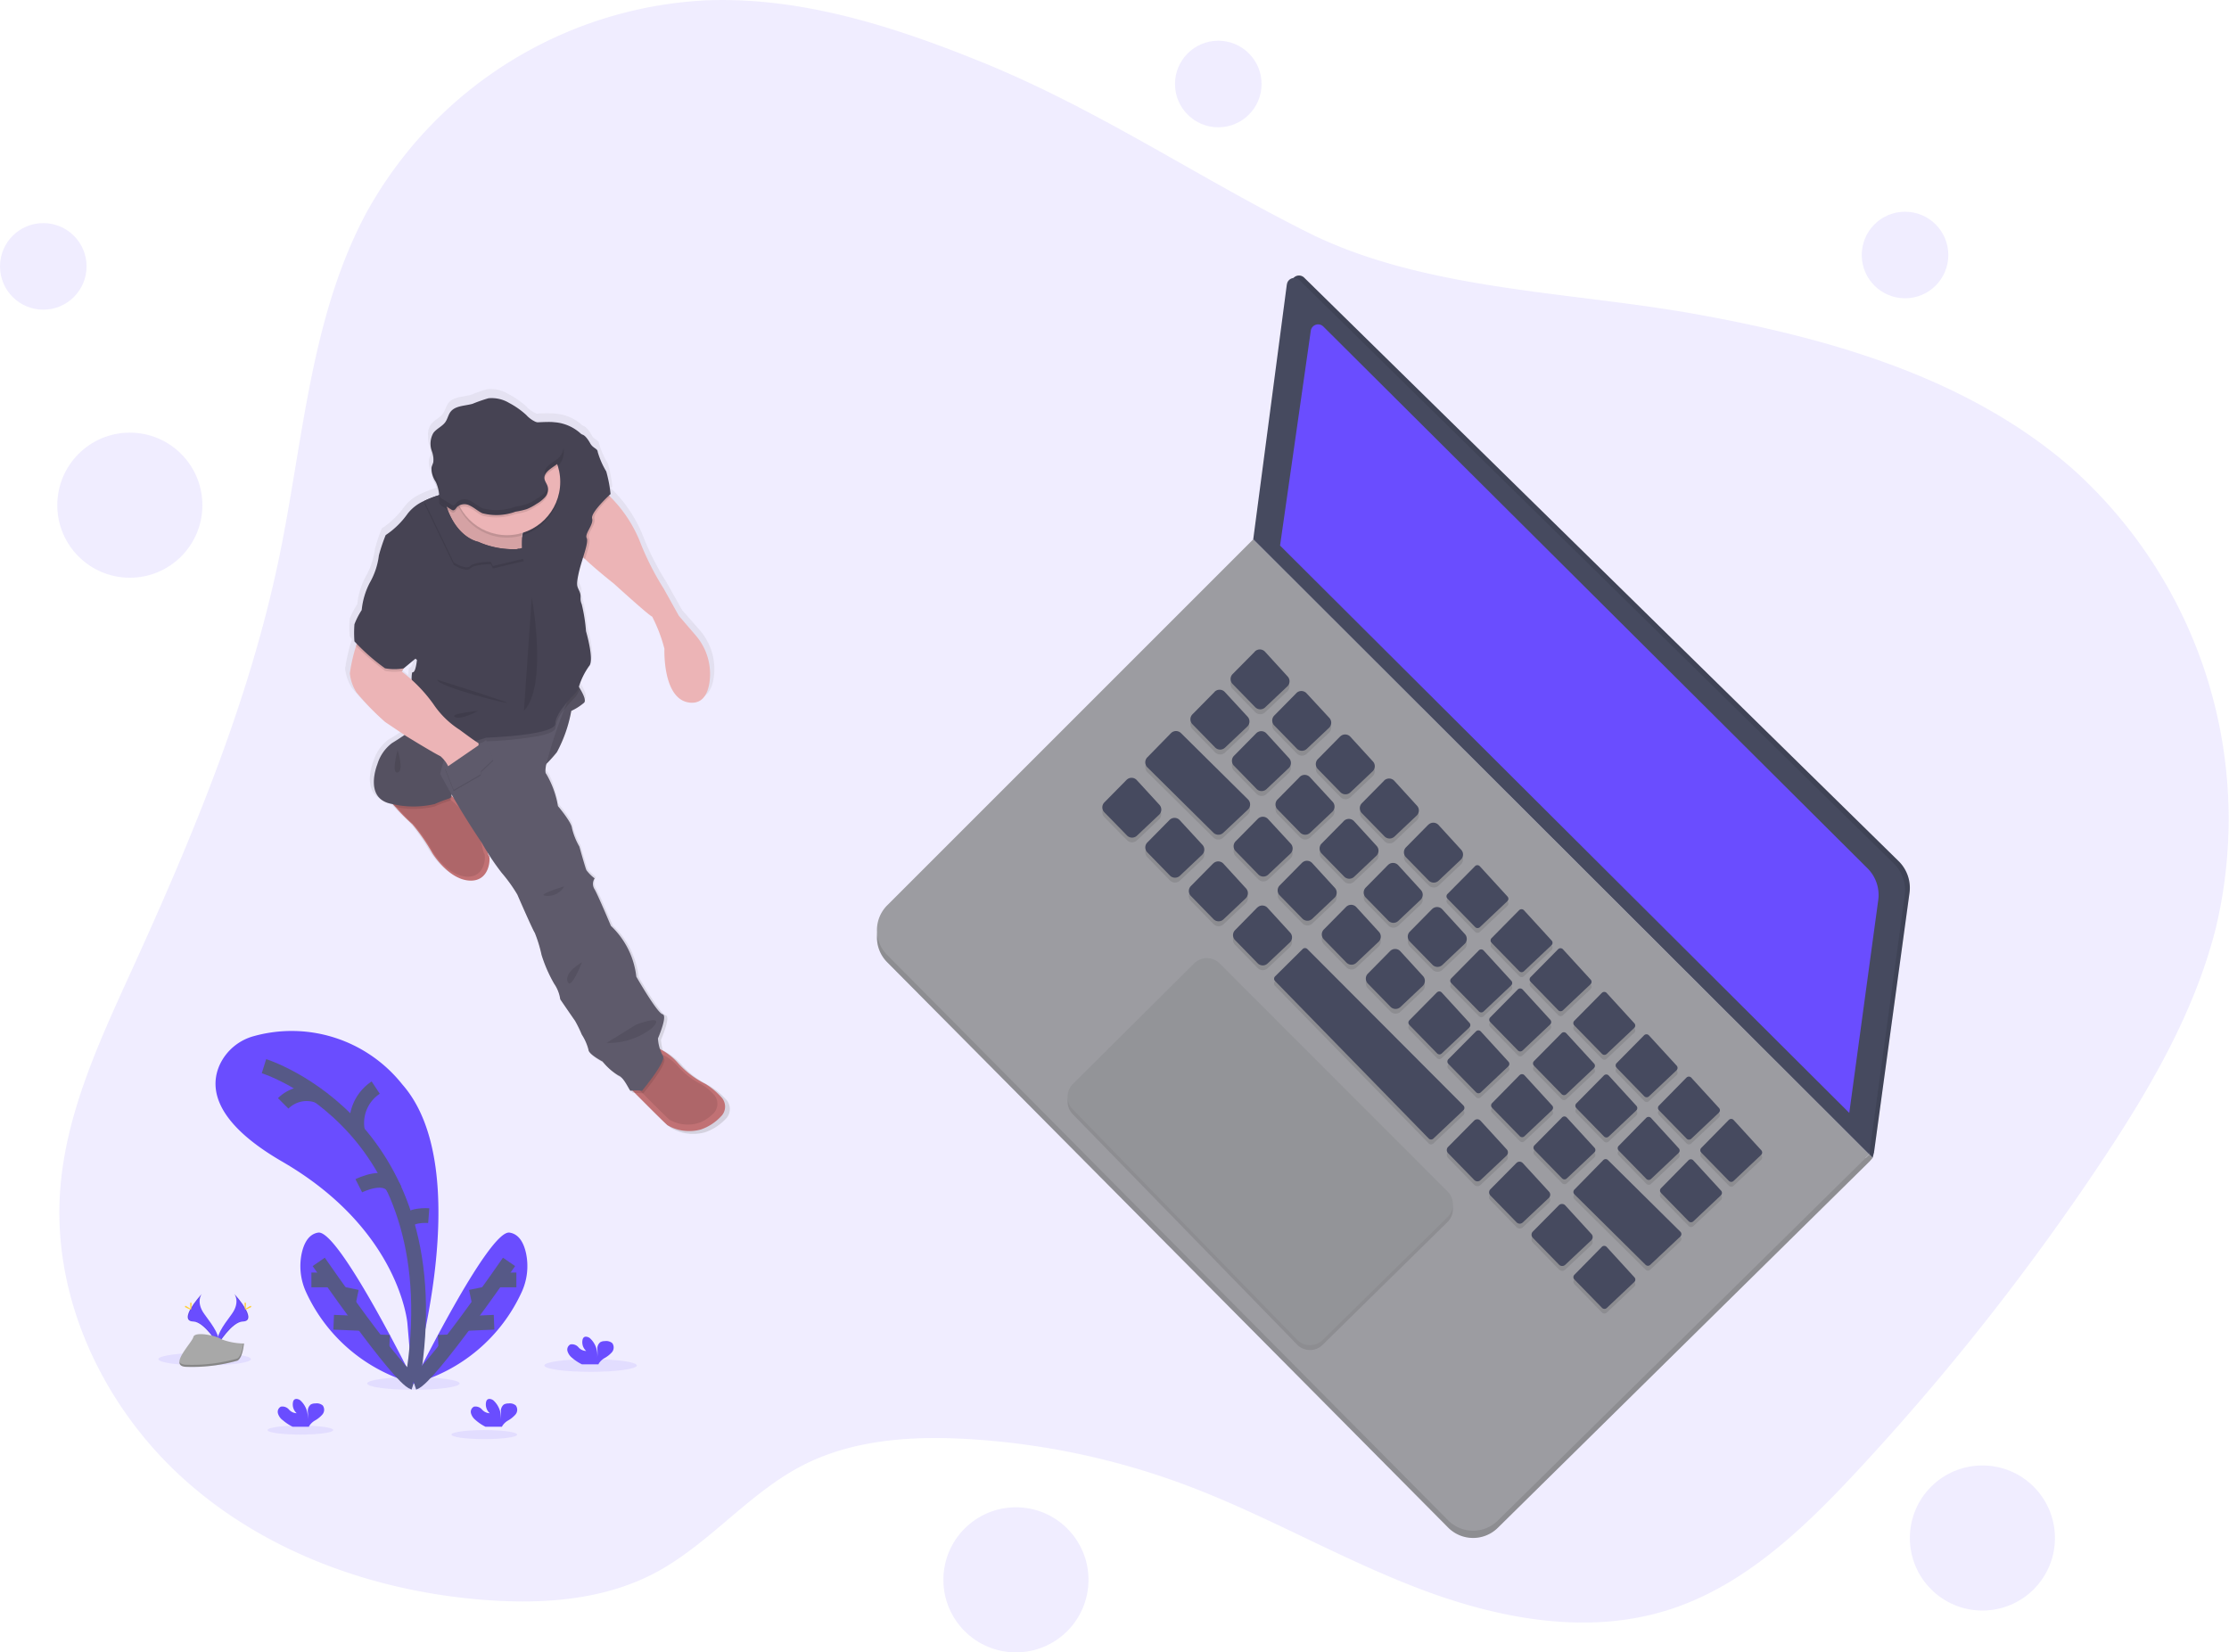 <svg xmlns="http://www.w3.org/2000/svg" xmlns:xlink="http://www.w3.org/1999/xlink" viewBox="0 0 150.988 111.937"><defs><style>.a,.g{fill:#6a4dff;}.a,.c,.e{opacity:0.1;}.b{fill:#464a5f;}.d{fill:#9c9ca1;}.f{fill:#939498;}.h{fill:none;stroke:#565987;stroke-miterlimit:10;}.i{fill:#ffd037;}.j{fill:#a8a8a8;}.k{opacity:0.2;}.l{fill:url(#a);}.m{fill:#464353;}.n{fill:#ecb4b6;}.o{fill:#c17174;}.p{fill:#5e5a6b;}</style><linearGradient id="a" x1="3.455" y1="1" x2="3.455" gradientUnits="objectBoundingBox"><stop offset="0" stop-color="gray" stop-opacity="0.251"/><stop offset="0.54" stop-color="gray" stop-opacity="0.122"/><stop offset="1" stop-color="gray" stop-opacity="0.102"/></linearGradient></defs><g transform="translate(0 -0.01)"><path class="a" d="M135.278,41.374c-5.976-2.429-12.289-4.457-18.734-4.2A27.861,27.861,0,0,0,93.519,51.613c-3.781,7.09-4.247,15.4-5.875,23.268-2.009,9.7-5.851,18.906-9.956,27.916-2.2,4.84-4.531,9.784-4.891,15.09-.5,7.364,3.018,14.7,8.541,19.6s12.854,7.485,20.214,8.048c3.916.3,8.009.022,11.489-1.8,3.679-1.928,6.363-5.413,10.058-7.314,3.424-1.762,7.43-2.01,11.275-1.78a50.521,50.521,0,0,1,14.72,3.129c5.374,2.019,10.371,4.94,15.732,6.987s11.352,3.187,16.833,1.48c5.143-1.6,9.218-5.5,12.879-9.443a165.229,165.229,0,0,0,16.426-20.782c3.309-4.956,6.389-10.186,7.853-15.964a31.881,31.881,0,0,0-9.593-31.044c-7.071-6.254-16.566-8.965-25.86-10.616-8.476-1.5-18.276-1.594-26.077-5.507C149.846,49.152,143.076,44.546,135.278,41.374Z" transform="translate(-68.729 -37.14)"/><path class="b" d="M933.65,573.41l.226.228.1-.392-.108-.386h-.279Z" transform="translate(-807.028 -495.192)"/><path class="c" d="M933.65,573.41l.226.228.1-.392-.108-.386h-.279Z" transform="translate(-807.028 -495.192)"/><path class="d" d="M932.154,576.92l.22.234-.22.258-.236-.088-.058-.114Z" transform="translate(-805.532 -498.701)"/><path class="c" d="M932.154,576.92l.22.234-.22.258-.236-.088-.058-.114Z" transform="translate(-805.532 -498.701)"/><path class="d" d="M506.772,310.28,481.98,335.072a2.383,2.383,0,0,0-.007,3.363l38,38.3a2.383,2.383,0,0,0,3.365.018l25.162-24.8Z" transform="translate(-421.88 -273.243)"/><path class="c" d="M506.772,310.28,481.98,335.072a2.383,2.383,0,0,0-.007,3.363l38,38.3a2.383,2.383,0,0,0,3.365.018l25.162-24.8Z" transform="translate(-421.88 -273.243)"/><path class="d" d="M506.772,306.65,481.98,331.442a2.383,2.383,0,0,0-.007,3.363l38,38.3a2.383,2.383,0,0,0,3.365.019L548.5,348.319Z" transform="translate(-421.88 -270.105)"/><path class="b" d="M674,175.306l-2.275,17.263,41.73,41.674,2.4-17.548a2.538,2.538,0,0,0-.737-2.16l-40.263-39.525a.5.5,0,0,0-.851.3Z" transform="translate(-586.51 -156.188)"/><path class="c" d="M674,175.306l-2.275,17.263,41.73,41.674,2.4-17.548a2.538,2.538,0,0,0-.737-2.16l-40.263-39.525a.5.5,0,0,0-.851.3Z" transform="translate(-586.51 -156.188)"/><path class="b" d="M671.585,176.516l-2.275,17.263,41.73,41.674,2.4-17.548a2.538,2.538,0,0,0-.737-2.16l-40.263-39.525a.5.5,0,0,0-.851.3Z" transform="translate(-584.418 -157.234)"/><g class="e" transform="translate(74.666 44.338)"><path d="M659.612,364.278,658.1,365.8a.479.479,0,0,0,0,.678l1.529,1.569a.48.48,0,0,0,.678.014l1.5-1.418a.479.479,0,0,0,.024-.671l-1.529-1.673a.478.478,0,0,0-.7-.02Z" transform="translate(-649.274 -364.138)"/><path d="M680.408,385l-1.5,1.521a.479.479,0,0,0,0,.671l1.529,1.568a.478.478,0,0,0,.678.014l1.5-1.417a.481.481,0,0,0,.024-.678L681.1,385.01a.478.478,0,0,0-.7-.011Z" transform="translate(-667.259 -382.046)"/><path d="M702.191,406.754l-1.5,1.522a.48.48,0,0,0,0,.671l1.531,1.569a.48.48,0,0,0,.678.014l1.5-1.418a.479.479,0,0,0,.024-.671l-1.529-1.673a.479.479,0,0,0-.7-.014Z" transform="translate(-686.09 -400.85)"/><path d="M724.22,428.811l-1.5,1.529a.48.48,0,0,0,0,.671l1.531,1.568a.48.48,0,0,0,.678.014l1.5-1.418a.477.477,0,0,0,.026-.671l-1.537-1.68a.48.48,0,0,0-.7-.014Z" transform="translate(-705.133 -419.921)"/><path d="M746.229,450.842l-1.5,1.525a.48.48,0,0,0,0,.678l1.531,1.568a.48.48,0,0,0,.678.014l1.5-1.418a.477.477,0,0,0,.026-.671l-1.529-1.673a.48.48,0,0,0-.7-.023Z" transform="translate(-724.155 -438.965)"/><path d="M767.808,471.922l-1.867,1.891a.225.225,0,0,0,0,.314l1.88,1.926a.225.225,0,0,0,.314,0L770,474.292a.224.224,0,0,0,.011-.315l-1.879-2.055a.225.225,0,0,0-.327,0Z" transform="translate(-742.56 -457.25)"/><path d="M789.839,493.973l-1.867,1.9a.224.224,0,0,0,0,.313l1.88,1.928a.225.225,0,0,0,.315,0l1.867-1.762a.224.224,0,0,0,.011-.315l-1.879-2.055a.225.225,0,0,0-.327-.007Z" transform="translate(-761.604 -476.314)"/><path d="M809.339,513.5l-1.867,1.9a.224.224,0,0,0,0,.313l1.88,1.928a.225.225,0,0,0,.315,0l1.867-1.762a.224.224,0,0,0,.011-.315l-1.88-2.048a.225.225,0,0,0-.325-.014Z" transform="translate(-778.461 -493.196)"/><path d="M831.175,535.288l-1.867,1.89a.224.224,0,0,0,0,.315l1.88,1.926a.224.224,0,0,0,.314,0l1.867-1.762a.225.225,0,0,0,.011-.315l-1.879-2.055a.225.225,0,0,0-.327,0Z" transform="translate(-797.336 -512.024)"/><path d="M852.325,556.485l-1.867,1.89a.224.224,0,0,0,0,.315l1.88,1.928a.225.225,0,0,0,.315,0l1.867-1.762a.225.225,0,0,0,.011-.315l-1.886-2.048a.225.225,0,0,0-.32-.007Z" transform="translate(-815.619 -530.355)"/><path d="M873.462,577.582l-1.87,1.9a.224.224,0,0,0,0,.313l1.88,1.928a.225.225,0,0,0,.315,0l1.867-1.762a.224.224,0,0,0,.011-.315l-1.879-2.055a.225.225,0,0,0-.324-.007Z" transform="translate(-833.888 -548.59)"/><path d="M894.628,598.781l-1.867,1.891a.225.225,0,0,0,0,.315l1.875,1.926a.225.225,0,0,0,.315.007l1.867-1.762a.224.224,0,0,0,.011-.315l-1.879-2.055a.225.225,0,0,0-.321-.007Z" transform="translate(-852.188 -566.916)"/><path d="M639.525,384.4l-1.5,1.521a.479.479,0,0,0,0,.678l1.531,1.568a.479.479,0,0,0,.678.014l1.5-1.417a.48.48,0,0,0,.026-.678l-1.539-1.674a.48.48,0,0,0-.694-.012Z" transform="translate(-631.916 -381.531)"/><path d="M595.52,428.392l-1.5,1.521a.48.48,0,0,0,0,.678l1.529,1.556a.479.479,0,0,0,.671.015l1.5-1.418a.477.477,0,0,0,.024-.671l-1.529-1.667a.479.479,0,0,0-.694-.014Z" transform="translate(-593.876 -419.558)"/><path d="M660.256,405.1l-1.5,1.521a.479.479,0,0,0,0,.678l1.529,1.569a.48.48,0,0,0,.678.015l1.5-1.425a.481.481,0,0,0,.024-.678l-1.529-1.672a.477.477,0,0,0-.7-.008Z" transform="translate(-649.836 -399.421)"/><path d="M682.056,426.873l-1.5,1.521a.478.478,0,0,0,0,.671l1.53,1.568a.479.479,0,0,0,.678.014l1.5-1.417a.48.48,0,0,0,.026-.678l-1.529-1.673a.48.48,0,0,0-.7-.007Z" transform="translate(-668.685 -418.238)"/><path d="M704.086,448.966l-1.5,1.522a.479.479,0,0,0,0,.671l1.53,1.569a.477.477,0,0,0,.671.014l1.5-1.417a.48.48,0,0,0,.026-.678l-1.532-1.661a.481.481,0,0,0-.7-.02Z" transform="translate(-687.729 -437.346)"/><path d="M616.988,448.388l-1.5,1.521a.478.478,0,0,0,0,.671l1.529,1.569a.479.479,0,0,0,.678.014l1.5-1.417a.481.481,0,0,0,.024-.678l-1.529-1.671a.477.477,0,0,0-.7-.008Z" transform="translate(-612.436 -436.838)"/><path d="M638.745,470.178l-1.5,1.522a.478.478,0,0,0,0,.678l1.531,1.568a.478.478,0,0,0,.678.014l1.5-1.417a.48.48,0,0,0,.026-.678l-1.529-1.673a.48.48,0,0,0-.7-.015Z" transform="translate(-631.242 -455.676)"/><path d="M660.8,492.2l-1.5,1.522a.479.479,0,0,0,0,.671l1.531,1.568a.48.48,0,0,0,.678.014l1.5-1.418a.477.477,0,0,0,.026-.671l-1.529-1.673a.48.48,0,0,0-.7-.013Z" transform="translate(-650.307 -474.715)"/><path d="M726.116,470.98l-1.5,1.522a.479.479,0,0,0,0,.671l1.531,1.568a.478.478,0,0,0,.678.014l1.5-1.417a.478.478,0,0,0,.024-.678L726.81,471a.478.478,0,0,0-.694-.016Z" transform="translate(-706.772 -456.374)"/><path d="M748.138,493l-1.5,1.522a.478.478,0,0,0,0,.671l1.531,1.568a.479.479,0,0,0,.678.014l1.5-1.418a.477.477,0,0,0,.024-.671l-1.537-1.674a.479.479,0,0,0-.694-.012Z" transform="translate(-725.807 -475.405)"/><path d="M769.685,514.073l-1.867,1.9a.224.224,0,0,0,0,.315L769.7,518.2a.224.224,0,0,0,.315,0l1.867-1.762a.225.225,0,0,0,.011-.315l-1.879-2.055a.225.225,0,0,0-.328,0Z" transform="translate(-744.182 -493.685)"/><path d="M789.2,533.573l-1.867,1.9a.224.224,0,0,0,0,.315l1.88,1.926a.224.224,0,0,0,.315,0l1.867-1.762a.225.225,0,0,0,.011-.315l-1.879-2.055a.225.225,0,0,0-.327-.007Z" transform="translate(-761.056 -510.546)"/><path d="M811.04,555.448l-1.868,1.9a.224.224,0,0,0,0,.313l1.879,1.928a.225.225,0,0,0,.315,0l1.867-1.762a.224.224,0,0,0,.012-.315l-1.879-2.055a.225.225,0,0,0-.325-.007Z" transform="translate(-779.93 -529.456)"/><path d="M832.195,576.573l-1.867,1.9a.224.224,0,0,0,0,.315l1.879,1.926a.226.226,0,0,0,.316,0l1.865-1.762a.224.224,0,0,0,.012-.315l-1.879-2.055a.225.225,0,0,0-.327-.007Z" transform="translate(-798.218 -547.716)"/><path d="M661.118,447.848l-1.5,1.524a.479.479,0,0,0,0,.671l1.531,1.568a.477.477,0,0,0,.678.014l1.5-1.417a.48.48,0,0,0,.024-.678l-1.537-1.669a.477.477,0,0,0-.694-.014Z" transform="translate(-650.584 -436.376)"/><path d="M683.148,469.829l-1.5,1.52a.478.478,0,0,0,0,.671l1.531,1.568a.477.477,0,0,0,.678.014l1.5-1.417a.481.481,0,0,0,.024-.678l-1.529-1.672a.477.477,0,0,0-.7-.007Z" transform="translate(-669.627 -455.371)"/><path d="M705.178,491.851l-1.5,1.516a.479.479,0,0,0,0,.671l1.529,1.569a.479.479,0,0,0,.678.014l1.5-1.417a.481.481,0,0,0,.024-.678l-1.529-1.673a.479.479,0,0,0-.7,0Z" transform="translate(-688.671 -474.406)"/><path d="M727.208,513.9l-1.5,1.521a.478.478,0,0,0,0,.671l1.529,1.568a.479.479,0,0,0,.678.014l1.5-1.417a.481.481,0,0,0,.024-.678l-1.529-1.673a.479.479,0,0,0-.7-.007Z" transform="translate(-707.714 -493.467)"/><path d="M748.77,535.014,746.9,536.9a.225.225,0,0,0,0,.315l1.879,1.926a.224.224,0,0,0,.314,0l1.867-1.762a.224.224,0,0,0,.012-.315l-1.879-2.057a.224.224,0,0,0-.325,0Z" transform="translate(-726.101 -511.787)"/><path d="M768.27,554.548l-1.868,1.89a.225.225,0,0,0,0,.314l1.879,1.926a.224.224,0,0,0,.315,0l1.867-1.762a.224.224,0,0,0,.012-.315l-1.878-2.054a.224.224,0,0,0-.327,0Z" transform="translate(-742.958 -528.674)"/><path d="M790.108,576.4l-1.867,1.9a.225.225,0,0,0,0,.315l1.879,1.926a.224.224,0,0,0,.315.007l1.867-1.762a.224.224,0,0,0,.012-.314l-1.88-2.055a.225.225,0,0,0-.325-.014Z" transform="translate(-761.837 -547.568)"/><path d="M811.26,597.539l-1.868,1.884a.225.225,0,0,0,0,.315l1.879,1.926a.224.224,0,0,0,.314.007l1.867-1.762a.224.224,0,0,0,.012-.314l-1.876-2.055a.222.222,0,0,0-.328,0Z" transform="translate(-780.12 -565.836)"/><path d="M853.345,597.763l-1.867,1.9a.224.224,0,0,0,0,.315l1.88,1.926a.224.224,0,0,0,.315.007l1.867-1.762a.225.225,0,0,0,.011-.315l-1.879-2.055a.225.225,0,0,0-.327-.014Z" transform="translate(-816.5 -566.037)"/><path d="M874.46,618.9l-1.872,1.89a.224.224,0,0,0,0,.315l1.884,1.926a.224.224,0,0,0,.315.007l1.867-1.762a.225.225,0,0,0,.011-.315l-1.879-2.055a.224.224,0,0,0-.325-.005Z" transform="translate(-834.749 -584.305)"/><path d="M767.873,599.008l-1.762,1.78a.3.3,0,0,0,0,.422l1.775,1.819a.3.3,0,0,0,.422.008l1.762-1.658a.3.3,0,0,0,.019-.415l-1.775-1.941a.3.3,0,0,0-.441-.015Z" transform="translate(-742.687 -567.092)"/><path d="M789.023,620.165l-1.762,1.78a.3.3,0,0,0,0,.422l1.775,1.819a.3.3,0,0,0,.422.008l1.762-1.658a.3.3,0,0,0,.016-.422l-1.78-1.941a.3.3,0,0,0-.432-.008Z" transform="translate(-760.97 -585.381)"/><path d="M810.213,641.293l-1.762,1.78a.3.3,0,0,0,0,.422l1.775,1.819a.3.3,0,0,0,.422.009l1.762-1.659a.3.3,0,0,0,.016-.422l-1.775-1.94a.3.3,0,0,0-.438-.01Z" transform="translate(-779.287 -603.643)"/><path d="M831.218,662.152l-1.867,1.891a.225.225,0,0,0,0,.314l1.88,1.926a.224.224,0,0,0,.314,0l1.867-1.762a.224.224,0,0,0,.011-.315l-1.879-2.055a.225.225,0,0,0-.327,0Z" transform="translate(-797.374 -621.691)"/><path d="M617.085,405.038l-1.6,1.635a.479.479,0,0,0,0,.678l4.474,4.429a.48.48,0,0,0,.666.008l1.67-1.571a.48.48,0,0,0,.01-.69l-4.541-4.493A.478.478,0,0,0,617.085,405.038Z" transform="translate(-612.432 -399.372)"/><path d="M831.309,618.848l-1.959,2a.228.228,0,0,0,0,.317l4.827,4.779a.224.224,0,0,0,.312,0l2.042-1.921a.224.224,0,0,0,0-.323l-4.911-4.859A.225.225,0,0,0,831.309,618.848Z" transform="translate(-797.372 -584.26)"/><path d="M681.66,513.4l-1.869,1.852a.222.222,0,0,0,0,.316l10.41,10.67a.225.225,0,0,0,.315,0l2.033-1.918a.224.224,0,0,0,0-.321l-10.574-10.6A.225.225,0,0,0,681.66,513.4Z" transform="translate(-668.086 -493.107)"/></g><path class="b" d="M659.633,361.846l-1.509,1.525a.479.479,0,0,0,0,.671l1.529,1.568a.48.48,0,0,0,.678.014l1.5-1.418a.478.478,0,0,0,.024-.671l-1.529-1.673a.479.479,0,0,0-.7-.016Z" transform="translate(-574.63 -317.696)"/><path class="b" d="M680.408,382.583l-1.5,1.521a.479.479,0,0,0,0,.671l1.529,1.568a.479.479,0,0,0,.678.014l1.5-1.417a.481.481,0,0,0,.024-.678L681.1,382.6a.478.478,0,0,0-.7-.012Z" transform="translate(-592.593 -335.62)"/><path class="b" d="M702.191,404.314l-1.5,1.522a.48.48,0,0,0,0,.671l1.528,1.566a.48.48,0,0,0,.678.013l1.5-1.418a.478.478,0,0,0,.024-.678l-1.529-1.673a.479.479,0,0,0-.7,0Z" transform="translate(-611.424 -354.4)"/><path class="b" d="M724.2,426.391l-1.5,1.521a.481.481,0,0,0,0,.678l1.531,1.568a.48.48,0,0,0,.678.014l1.5-1.418a.477.477,0,0,0,.026-.671L724.9,426.4a.48.48,0,0,0-.7-.014Z" transform="translate(-630.449 -373.491)"/><path class="b" d="M746.229,448.39l-1.5,1.521a.48.48,0,0,0,0,.678l1.531,1.567a.48.48,0,0,0,.678.015l1.5-1.418a.477.477,0,0,0,.026-.678l-1.529-1.673a.48.48,0,0,0-.7-.012Z" transform="translate(-649.489 -392.502)"/><path class="b" d="M767.809,469.556l-1.867,1.884a.224.224,0,0,0,0,.313l1.88,1.928a.225.225,0,0,0,.315.007L770,471.926a.224.224,0,0,0,.011-.315l-1.88-2.055a.225.225,0,0,0-.325,0Z" transform="translate(-667.895 -410.867)"/><path class="b" d="M789.839,491.557l-1.867,1.891a.223.223,0,0,0,0,.313l1.88,1.928a.225.225,0,0,0,.315,0l1.867-1.762a.224.224,0,0,0,.011-.315l-1.88-2.055a.225.225,0,0,0-.325,0Z" transform="translate(-686.938 -429.885)"/><path class="b" d="M809.339,511.054l-1.867,1.891a.224.224,0,0,0,0,.313l1.879,1.933a.225.225,0,0,0,.315,0l1.867-1.762a.224.224,0,0,0,.011-.315l-1.879-2.055a.225.225,0,0,0-.325-.005Z" transform="translate(-703.795 -446.741)"/><path class="b" d="M831.175,532.885l-1.867,1.89a.224.224,0,0,0,0,.314l1.88,1.926a.224.224,0,0,0,.314.007l1.867-1.762a.225.225,0,0,0,.011-.315l-1.879-2.057a.225.225,0,0,0-.327,0Z" transform="translate(-722.67 -465.612)"/><path class="b" d="M852.325,554.065l-1.867,1.89a.224.224,0,0,0,0,.314l1.879,1.935a.225.225,0,0,0,.314,0l1.867-1.762a.225.225,0,0,0,.011-.315l-1.884-2.055a.225.225,0,0,0-.32-.007Z" transform="translate(-740.953 -483.925)"/><path class="b" d="M873.479,575.193l-1.867,1.9a.224.224,0,0,0,0,.313l1.88,1.928a.225.225,0,0,0,.315,0l1.867-1.762a.224.224,0,0,0,.011-.315l-1.879-2.055a.225.225,0,0,0-.327-.007Z" transform="translate(-759.24 -502.185)"/><path class="b" d="M894.628,596.34l-1.867,1.9a.225.225,0,0,0,0,.314l1.875,1.92a.225.225,0,0,0,.315,0l1.867-1.762a.224.224,0,0,0,.011-.314l-1.879-2.055a.225.225,0,0,0-.321,0Z" transform="translate(-777.522 -520.465)"/><path class="b" d="M639.546,381.99l-1.5,1.521a.478.478,0,0,0,0,.671l1.531,1.569a.478.478,0,0,0,.678.014l1.5-1.417a.48.48,0,0,0,.026-.678L640.24,382a.48.48,0,0,0-.694-.015Z" transform="translate(-557.272 -335.11)"/><path class="b" d="M595.52,425.976l-1.5,1.521a.48.48,0,0,0,0,.678l1.531,1.567a.479.479,0,0,0,.671.015l1.5-1.418a.48.48,0,0,0,.024-.678l-1.531-1.669a.477.477,0,0,0-.694-.016Z" transform="translate(-519.21 -373.133)"/><path class="b" d="M660.278,402.674l-1.5,1.521a.479.479,0,0,0,0,.671l1.529,1.568a.479.479,0,0,0,.678.014l1.5-1.419a.481.481,0,0,0,.024-.678l-1.529-1.672a.477.477,0,0,0-.7-.005Z" transform="translate(-575.192 -352.982)"/><path class="b" d="M682.056,424.5l-1.5,1.522a.478.478,0,0,0,0,.671l1.53,1.568a.479.479,0,0,0,.678.014l1.5-1.417a.48.48,0,0,0,.026-.678l-1.537-1.667a.481.481,0,0,0-.7-.014Z" transform="translate(-594.019 -371.852)"/><path class="b" d="M704.086,446.5l-1.5,1.522a.479.479,0,0,0,0,.671l1.53,1.568a.479.479,0,0,0,.671.014l1.5-1.417a.48.48,0,0,0,.026-.678l-1.529-1.673a.48.48,0,0,0-.7-.008Z" transform="translate(-613.063 -390.866)"/><path class="b" d="M616.988,446l-1.5,1.521a.478.478,0,0,0,0,.671l1.529,1.568a.479.479,0,0,0,.678.014l1.5-1.417a.481.481,0,0,0,.024-.678l-1.536-1.669a.477.477,0,0,0-.694-.011Z" transform="translate(-537.77 -390.439)"/><path class="b" d="M638.766,467.737l-1.5,1.522a.478.478,0,0,0,0,.671l1.531,1.569a.48.48,0,0,0,.678.014l1.5-1.417a.48.48,0,0,0,.026-.678l-1.529-1.673a.48.48,0,0,0-.7-.008Z" transform="translate(-556.598 -409.225)"/><path class="b" d="M660.8,489.8l-1.5,1.529a.479.479,0,0,0,0,.671l1.531,1.569a.48.48,0,0,0,.678.014l1.5-1.418a.477.477,0,0,0,.026-.671l-1.529-1.673a.48.48,0,0,0-.7-.02Z" transform="translate(-575.641 -428.306)"/><path class="b" d="M726.116,468.5l-1.5,1.522a.479.479,0,0,0,0,.671l1.531,1.568a.478.478,0,0,0,.678.014l1.5-1.418a.477.477,0,0,0,.024-.678l-1.529-1.673a.478.478,0,0,0-.7-.007Z" transform="translate(-632.106 -409.883)"/><path class="b" d="M748.138,490.554l-1.5,1.522a.478.478,0,0,0,0,.671l1.531,1.568a.479.479,0,0,0,.678.014l1.5-1.418a.477.477,0,0,0,.024-.671l-1.529-1.673a.479.479,0,0,0-.7-.014Z" transform="translate(-651.141 -428.952)"/><path class="b" d="M769.685,511.662l-1.867,1.891a.224.224,0,0,0,0,.314l1.88,1.926a.224.224,0,0,0,.315,0l1.867-1.762a.225.225,0,0,0,.011-.315l-1.879-2.055a.225.225,0,0,0-.327,0Z" transform="translate(-669.516 -447.264)"/><path class="b" d="M789.2,531.162l-1.867,1.891a.224.224,0,0,0,0,.315l1.88,1.926a.224.224,0,0,0,.315,0l1.867-1.762a.225.225,0,0,0,.011-.315l-1.879-2.055a.225.225,0,0,0-.327,0Z" transform="translate(-686.39 -464.121)"/><path class="b" d="M811.04,553.028l-1.868,1.891a.224.224,0,0,0,0,.313l1.879,1.928a.225.225,0,0,0,.314,0l1.867-1.762a.224.224,0,0,0,.012-.315l-1.879-2.048a.225.225,0,0,0-.325-.007Z" transform="translate(-705.265 -483.025)"/><path class="b" d="M832.195,574.152l-1.867,1.891a.224.224,0,0,0,0,.315l1.879,1.926a.226.226,0,0,0,.316,0l1.865-1.762a.224.224,0,0,0,.012-.315l-1.879-2.055a.225.225,0,0,0-.327,0Z" transform="translate(-723.552 -501.283)"/><path class="b" d="M661.118,445.428l-1.5,1.521a.479.479,0,0,0,0,.671l1.531,1.569a.477.477,0,0,0,.678.014l1.5-1.417a.48.48,0,0,0,.024-.678l-1.537-1.666a.477.477,0,0,0-.694-.014Z" transform="translate(-575.918 -389.946)"/><path class="b" d="M683.126,467.434l-1.5,1.521a.478.478,0,0,0,0,.678l1.53,1.568a.477.477,0,0,0,.678.014l1.5-1.417a.481.481,0,0,0,.024-.678l-1.529-1.672a.477.477,0,0,0-.7-.015Z" transform="translate(-594.94 -408.966)"/><path class="b" d="M705.178,489.448l-1.5,1.521a.479.479,0,0,0,0,.671l1.529,1.569a.479.479,0,0,0,.678.013l1.5-1.417a.481.481,0,0,0,.024-.678l-1.529-1.673a.478.478,0,0,0-.7-.007Z" transform="translate(-614.005 -427.993)"/><path class="b" d="M727.186,511.5l-1.5,1.522a.479.479,0,0,0,0,.678l1.529,1.568a.479.479,0,0,0,.678.013l1.5-1.417a.481.481,0,0,0,.024-.678l-1.529-1.673a.48.48,0,0,0-.7-.015Z" transform="translate(-633.027 -447.057)"/><path class="b" d="M748.77,532.62l-1.868,1.891a.225.225,0,0,0,0,.315l1.879,1.926a.223.223,0,0,0,.314.007L750.962,535a.225.225,0,0,0,.012-.316l-1.879-2.055a.223.223,0,0,0-.325-.005Z" transform="translate(-651.435 -465.383)"/><path class="b" d="M768.27,552.115,766.4,554a.225.225,0,0,0,0,.315l1.879,1.924a.224.224,0,0,0,.315.007l1.867-1.762a.225.225,0,0,0,.012-.316L768.6,552.12a.224.224,0,0,0-.327-.005Z" transform="translate(-668.292 -482.235)"/><path class="b" d="M790.108,573.958l-1.867,1.9a.225.225,0,0,0,0,.315l1.879,1.926a.224.224,0,0,0,.315,0l1.867-1.762a.224.224,0,0,0,.012-.314l-1.88-2.055a.225.225,0,0,0-.325-.007Z" transform="translate(-687.171 -501.118)"/><path class="b" d="M811.26,595.1l-1.868,1.89a.225.225,0,0,0,0,.314l1.879,1.925a.224.224,0,0,0,.314,0l1.867-1.762a.224.224,0,0,0,.012-.315l-1.876-2.047a.222.222,0,0,0-.328-.005Z" transform="translate(-705.454 -519.388)"/><path class="b" d="M853.345,595.328l-1.867,1.9a.224.224,0,0,0,0,.314l1.88,1.926a.224.224,0,0,0,.315,0l1.867-1.762a.225.225,0,0,0,.011-.315l-1.88-2.055a.225.225,0,0,0-.325-.007Z" transform="translate(-741.834 -519.591)"/><path class="b" d="M874.495,616.5l-1.867,1.9a.224.224,0,0,0,0,.314l1.88,1.926a.224.224,0,0,0,.314,0l1.867-1.762a.225.225,0,0,0,.011-.315l-1.88-2.048a.225.225,0,0,0-.325-.014Z" transform="translate(-760.117 -537.894)"/><path class="b" d="M767.873,596.577l-1.762,1.78a.3.3,0,0,0,0,.422l1.775,1.819a.3.3,0,0,0,.422.008l1.762-1.658a.3.3,0,0,0,.016-.422l-1.775-1.941a.3.3,0,0,0-.438-.008Z" transform="translate(-668.021 -520.651)"/><path class="b" d="M789.023,617.745l-1.762,1.78a.3.3,0,0,0,0,.422l1.779,1.825a.3.3,0,0,0,.416,0l1.762-1.658a.3.3,0,0,0,.016-.422l-1.779-1.939a.3.3,0,0,0-.432-.008Z" transform="translate(-686.304 -538.951)"/><path class="b" d="M810.213,638.873l-1.762,1.78a.3.3,0,0,0,0,.422l1.775,1.819a.3.3,0,0,0,.422.008l1.762-1.658a.3.3,0,0,0,.016-.422l-1.775-1.941a.3.3,0,0,0-.438-.008Z" transform="translate(-704.621 -557.212)"/><path class="b" d="M831.218,659.773l-1.867,1.9a.225.225,0,0,0,0,.315l1.88,1.926a.225.225,0,0,0,.314.007l1.867-1.762a.224.224,0,0,0,.011-.315l-1.879-2.055a.225.225,0,0,0-.327-.014Z" transform="translate(-722.708 -575.302)"/><path class="b" d="M617.085,402.623l-1.6,1.636a.479.479,0,0,0,0,.678l4.474,4.429a.48.48,0,0,0,.666.008l1.67-1.571a.48.48,0,0,0,.01-.69l-4.541-4.493A.478.478,0,0,0,617.085,402.623Z" transform="translate(-537.766 -352.946)"/><path class="b" d="M831.309,616.439l-1.959,2a.228.228,0,0,0,0,.317l4.827,4.779a.224.224,0,0,0,.312,0l2.042-1.921a.224.224,0,0,0,0-.323l-4.911-4.859A.224.224,0,0,0,831.309,616.439Z" transform="translate(-722.706 -537.84)"/><path class="b" d="M681.66,510.978l-1.869,1.852a.222.222,0,0,0,0,.316l10.41,10.67a.225.225,0,0,0,.315,0l2.033-1.918a.224.224,0,0,0,0-.321l-10.574-10.6A.225.225,0,0,0,681.66,510.978Z" transform="translate(-593.42 -446.677)"/><path class="c" d="M585.126,518.729l-8.219,8.165a1.22,1.22,0,0,0-.014,1.716l15.2,15.612a1.22,1.22,0,0,0,1.73.019l8.463-8.325a1.22,1.22,0,0,0,.007-1.731l-15.446-15.456A1.22,1.22,0,0,0,585.126,518.729Z" transform="translate(-504.231 -453.126)"/><path class="f" d="M585.126,516.285l-8.219,8.172a1.22,1.22,0,0,0-.014,1.716l15.2,15.612a1.22,1.22,0,0,0,1.73.019l8.463-8.325a1.22,1.22,0,0,0,.007-1.731l-15.446-15.454A1.22,1.22,0,0,0,585.126,516.285Z" transform="translate(-504.231 -451.017)"/><path class="g" d="M684.8,199.689l-2.081,14.549,38.557,38.434,1.963-14.421a2.549,2.549,0,0,0-.725-2.146l-36.859-36.7a.5.5,0,0,0-.855.287Z" transform="translate(-596.01 -177.269)"/><ellipse class="a" cx="3.133" cy="0.43" rx="3.133" ry="0.43" transform="translate(36.871 92.083)"/><ellipse class="a" cx="3.133" cy="0.43" rx="3.133" ry="0.43" transform="translate(24.868 93.3)"/><ellipse class="a" cx="3.133" cy="0.43" rx="3.133" ry="0.43" transform="translate(10.731 91.653)"/><ellipse class="a" cx="2.227" cy="0.306" rx="2.227" ry="0.306" transform="translate(30.578 96.889)"/><ellipse class="a" cx="2.227" cy="0.306" rx="2.227" ry="0.306" transform="translate(18.121 96.582)"/><path class="g" d="M164.09,576.124s4.394-14.405-.689-20.168a9.566,9.566,0,0,0-10.049-3.266,3.571,3.571,0,0,0-2.3,1.914c-.678,1.459-.553,3.824,4.216,6.586,7.987,4.624,8.484,10.967,8.484,10.967Z" transform="translate(-136.155 -482.49)"/><path class="h" d="M175,569.93s12.955,4.049,10.051,21.4" transform="translate(-157.119 -497.694)"/><path class="h" d="M222.35,580.64a2.87,2.87,0,0,0-1.22,3.008" transform="translate(-196.9 -506.952)"/><path class="h" d="M184.61,584.185a2.245,2.245,0,0,1,2.417-.5" transform="translate(-165.426 -509.427)"/><path class="h" d="M222.38,627.336s1.914-.972,2.41.245" transform="translate(-198.076 -547)"/><path class="h" d="M247.994,644.575s-1.438-.114-1.464.573" transform="translate(-218.952 -562.213)"/><path class="g" d="M200.958,663.3s-5.151-10.47-6.561-10.241c-.671.108-.98.769-1.12,1.433a4.224,4.224,0,0,0,.279,2.549A11.293,11.293,0,0,0,200.958,663.3Z" transform="translate(-172.846 -569.548)"/><path class="h" d="M202.36,667.73s5.4,7.834,6.445,8.177" transform="translate(-180.77 -582.235)"/><line class="h" x2="1.261" transform="translate(21.093 86.717)"/><line class="h" x2="1.977" y2="0.084" transform="translate(22.603 89.583)"/><line class="h" x1="0.214" y2="1.029" transform="translate(23.591 87.291)"/><line class="h" x1="0.039" y2="0.935" transform="translate(25.869 90.424)"/><path class="g" d="M249.34,663.3s5.151-10.47,6.56-10.241c.678.108.981.769,1.121,1.433a4.213,4.213,0,0,1-.281,2.549A11.287,11.287,0,0,1,249.34,663.3Z" transform="translate(-221.381 -569.548)"/><path class="h" d="M256.346,667.73s-5.4,7.834-6.446,8.177" transform="translate(-221.865 -582.235)"/><line class="h" x1="1.261" transform="translate(33.716 86.717)"/><line class="h" x1="1.977" y2="0.084" transform="translate(31.49 89.583)"/><line class="h" x2="0.214" y2="1.029" transform="translate(32.264 87.291)"/><line class="h" x2="0.038" y2="0.935" transform="translate(30.163 90.424)"/><path class="g" d="M182.2,737.627a.888.888,0,0,1-.293-.442.393.393,0,0,1,.2-.45.578.578,0,0,1,.542.19.732.732,0,0,0,.527.255.8.8,0,0,1-.248-.75.3.3,0,0,1,.069-.153c.1-.111.293-.064.418.024a1.551,1.551,0,0,1,.511,1.305,2.46,2.46,0,0,0,.007-.542.554.554,0,0,1,.2-.476.617.617,0,0,1,.308-.072.635.635,0,0,1,.5.136.494.494,0,0,1-.02.613,1.929,1.929,0,0,1-.517.415,1.135,1.135,0,0,0-.37.352.373.373,0,0,0-.027.062H182.9a3.124,3.124,0,0,1-.694-.468Z" transform="translate(-163.081 -641.433)"/><path class="g" d="M326.865,706.523a.9.9,0,0,1-.294-.442.394.394,0,0,1,.2-.45.578.578,0,0,1,.542.19.722.722,0,0,0,.526.254.8.8,0,0,1-.248-.75.318.318,0,0,1,.069-.152c.1-.113.293-.064.419.024a1.549,1.549,0,0,1,.51,1.3,2.448,2.448,0,0,0,.008-.542.542.542,0,0,1,.2-.476.6.6,0,0,1,.308-.072.637.637,0,0,1,.5.136.5.5,0,0,1-.019.614,1.931,1.931,0,0,1-.518.407,1.173,1.173,0,0,0-.369.352.3.3,0,0,0-.027.064h-1.121A3.119,3.119,0,0,1,326.865,706.523Z" transform="translate(-288.132 -614.545)"/><path class="g" d="M278.653,737.627a.888.888,0,0,1-.293-.442.393.393,0,0,1,.2-.45.578.578,0,0,1,.542.19.732.732,0,0,0,.527.255.8.8,0,0,1-.248-.75.3.3,0,0,1,.069-.153c.1-.111.293-.064.418.024a1.555,1.555,0,0,1,.511,1.305,2.456,2.456,0,0,0,.007-.542.555.555,0,0,1,.2-.474.617.617,0,0,1,.308-.072.635.635,0,0,1,.5.135.494.494,0,0,1-.02.613,1.927,1.927,0,0,1-.517.415,1.136,1.136,0,0,0-.37.352.375.375,0,0,0-.027.062h-1.12A3.126,3.126,0,0,1,278.653,737.627Z" transform="translate(-246.456 -641.433)"/><path class="g" d="M137.86,683.78s-.42.549.194,1.377,1.12,1.529.915,2.046c0,0-.926-1.54-1.68-1.56S137.03,684.706,137.86,683.78Z" transform="translate(-124.199 -596.11)"/><path class="c" d="M137.86,683.78a.69.69,0,0,0-.085.172c-.736.863-1.128,1.67-.42,1.69.658.018,1.448,1.2,1.636,1.491a.564.564,0,0,1-.022.068s-.926-1.54-1.68-1.56S137.03,684.706,137.86,683.78Z" transform="translate(-124.199 -596.11)"/><path class="i" d="M138.11,688.152c0,.194.022.35.049.35s.049-.156.049-.35-.027-.1-.054-.1S138.11,687.958,138.11,688.152Z" transform="translate(-125.23 -599.782)"/><path class="i" d="M135.484,689.792c.169.092.317.149.329.125s-.114-.117-.283-.21-.1-.024-.115,0S135.315,689.705,135.484,689.792Z" transform="translate(-122.871 -601.192)"/><path class="g" d="M152.865,683.78s.419.549-.194,1.377-1.12,1.529-.915,2.046c0,0,.926-1.54,1.68-1.56S153.693,684.706,152.865,683.78Z" transform="translate(-136.986 -596.11)"/><path class="c" d="M153.012,683.78a.691.691,0,0,1,.085.172c.735.863,1.127,1.67.42,1.69-.659.018-1.448,1.2-1.638,1.491a.567.567,0,0,0,.023.068s.926-1.54,1.68-1.56S153.84,684.706,153.012,683.78Z" transform="translate(-137.133 -596.11)"/><path class="i" d="M165.386,688.152c0,.194-.022.35-.047.35s-.049-.156-.049-.35.027-.1.054-.1S165.386,687.958,165.386,688.152Z" transform="translate(-148.725 -599.782)"/><path class="i" d="M165.885,689.792c-.169.092-.317.149-.331.125s.115-.117.285-.21.1-.024.115,0S166.049,689.705,165.885,689.792Z" transform="translate(-148.952 -601.192)"/><path class="j" d="M137.12,704.46a4.325,4.325,0,0,1-1.528-.287c-.354-.251-1.806-.553-1.9-.149s-1.762,2.009-.438,2.02a11.211,11.211,0,0,0,3.432-.422C137.043,705.406,137.12,704.46,137.12,704.46Z" transform="translate(-120.595 -613.438)"/><path class="k" d="M133.262,709.934a11.2,11.2,0,0,0,3.432-.422c.271-.164.376-.751.407-1.022h.045s-.075.949-.427,1.162a11.3,11.3,0,0,1-3.432.422c-.382,0-.515-.136-.508-.34C132.833,709.855,132.978,709.931,133.262,709.934Z" transform="translate(-120.621 -617.47)"/><path class="l" d="M215.556,250.4a2.939,2.939,0,0,0,.466,1.326A18.342,18.342,0,0,0,218,253.751l1.356.906a7.6,7.6,0,0,1-.859.549,2.881,2.881,0,0,0-1.021,1.455s-1,2.4,1.021,2.741l.038.007.182.2a13.4,13.4,0,0,0,1.184,1.188,13.137,13.137,0,0,1,1.383,1.982s1.1,1.814,2.576,1.9,1.467-1.6,1.356-1.708a.677.677,0,0,1-.091-.23,9.144,9.144,0,0,0,.984,1.411,10.445,10.445,0,0,1,1.085,1.491s1.043,2.382,1.212,2.635a9.471,9.471,0,0,1,.468,1.518,9.733,9.733,0,0,0,.873,1.982,2.518,2.518,0,0,1,.424,1.075s.872,1.265,1.021,1.475a8.964,8.964,0,0,1,.468.949,3.613,3.613,0,0,1,.468,1.055c0,.3.979.8.979.8a4.484,4.484,0,0,0,1.106.971c.4.148.786,1.117.85,1.053a.253.253,0,0,1,.121-.024l.165.165c.645.643,1.935,1.924,2.265,2.221a3.018,3.018,0,0,0,2.318.3,3.461,3.461,0,0,0,1.381-.883.949.949,0,0,0,.016-1.371,5.051,5.051,0,0,0-1.085-.888,6.368,6.368,0,0,1-1.977-1.518,4.28,4.28,0,0,0-1.147-.866l-.049-.028a4.23,4.23,0,0,1-.123-.708s.7-1.581.319-1.665-1.829-2.593-1.829-2.593a5.669,5.669,0,0,0-1.762-3.5s-.872-2.066-1.127-2.508a.678.678,0,0,1,0-.759,2.807,2.807,0,0,1-.573-.569c-.084-.19-.489-1.627-.489-1.627a4.6,4.6,0,0,1-.511-1.265c-.022-.4-.975-1.516-.975-1.516s-.386-1.879-.813-2.216c-.083-.065-.07-.313,0-.67l.02-.022.065-.064.019-.019a6.938,6.938,0,0,0,.55-.611l.008-.011c.027-.034.053-.066.077-.1a9.466,9.466,0,0,0,1-2.847s.122-.057.281-.144a2.676,2.676,0,0,0,.613-.422.135.135,0,0,0,.022-.033.027.027,0,0,0,0-.011.209.209,0,0,0,.011-.026.072.072,0,0,0,0-.015.191.191,0,0,0,0-.03v-.064a.153.153,0,0,0-.007-.054.063.063,0,0,1,0-.007.239.239,0,0,0-.011-.05v-.016a.16.16,0,0,0-.014-.046.121.121,0,0,0,0-.018L231.8,252a.048.048,0,0,1,0-.012c-.026-.068-.057-.136-.092-.209h0l-.037-.069h0a3.691,3.691,0,0,0-.209-.357l-.011-.016a4.836,4.836,0,0,1,.706-1.426c.382-.38-.213-2.4-.213-2.4a11.223,11.223,0,0,0-.3-1.855c-.171-.422,0-.483-.136-.843-.164-.407-.283-.38-.072-1.307.08-.35.2-.735.315-1.094l.136.125c.786.742,2.021,1.707,2.021,1.707s2.424,2.192,2.637,2.256a10.681,10.681,0,0,1,.851,2.214s-.149,3.563,1.807,3.71c.831.062,1.183-.58,1.311-1.338a4.037,4.037,0,0,0-.958-3.309l-1.171-1.331-1.042-1.855a18.89,18.89,0,0,1-1.669-3.313,9.23,9.23,0,0,0-2.044-3.022l-.084-.083.108-.1a8.92,8.92,0,0,0-.3-1.559,5.386,5.386,0,0,1-.6-1.356c0-.217-.3-.252-.468-.506,0,0-.3-.59-.575-.678a.407.407,0,0,1-.136-.087,3.053,3.053,0,0,0-1.738-.752l-.169-.016a9.5,9.5,0,0,0-1.131.016h-.009a2.057,2.057,0,0,1-.731-.512,5.746,5.746,0,0,0-1.189-.82,2.325,2.325,0,0,0-1.432-.323,9.5,9.5,0,0,0-1.1.381c-.534.15-1.19.119-1.526.557-.161.209-.207.487-.358.7-.214.306-.607.449-.828.751a1.152,1.152,0,0,0-.191.748,2.078,2.078,0,0,0,.076.633,3.3,3.3,0,0,1,.123.542.683.683,0,0,1-.015.089c-.03.136-.1.249-.126.381a.688.688,0,0,0-.007.217,1.824,1.824,0,0,0,.309.933,2.494,2.494,0,0,1,.213.743,7.022,7.022,0,0,0-1.029.395,2.933,2.933,0,0,0-1.144.876,5.794,5.794,0,0,1-1.532,1.479,12.051,12.051,0,0,0-.468,1.388,5.069,5.069,0,0,1-.637,1.9,5.155,5.155,0,0,0-.559,1.845,5.3,5.3,0,0,0-.511.991,7.281,7.281,0,0,0,0,1.179.69.69,0,0,0,.148.193l-.038.136A12.139,12.139,0,0,0,215.556,250.4Zm11.989-9.5a1.319,1.319,0,0,1-.038.136c0-.043.007-.085.009-.129ZM222.7,258.924l-.068-.062-.033-.03a.279.279,0,0,1,.012-.051Zm-3.525-8.629.027-.05.1-.182.813-.664.1.095s-.085.885-.3.843c-.049-.009-.07.194-.076.512-.384-.328-.676-.555-.676-.555Z" transform="translate(-192.176 -205.103)"/><path class="m" d="M296.41,248.186s2.531-.228,3.133-.165l.164.015a2.966,2.966,0,0,1,1.688.75.407.407,0,0,0,.136.085c.271.083.56.664.56.664s-.643,5.082-.643,5.145-1.329,2.364-1.329,2.364l-1.286.5-2.219.313-.062-.957a1.926,1.926,0,0,0,.949-1.8C297.381,253.892,296.41,248.186,296.41,248.186Z" transform="translate(-262.07 -219.415)"/><path class="n" d="M264.547,279.709s-.542,2.448,0,3.236-5.352-1.285-5.352-1.285l-1.085-1.951s.407-.289.865-.662c.645-.519,1.418-1.2,1.418-1.491C260.4,277.053,264.547,279.709,264.547,279.709Z" transform="translate(-228.962 -244.9)"/><path class="c" d="M264.547,279.709s-.542,2.448,0,3.236-5.352-1.285-5.352-1.285l-1.085-1.951s.407-.289.865-.662c.645-.519,1.418-1.2,1.418-1.491C260.4,277.053,264.547,279.709,264.547,279.709Z" transform="translate(-228.962 -244.9)"/><circle class="c" cx="3.61" cy="3.61" r="3.61" transform="translate(30.73 29.211)"/><circle class="n" cx="3.61" cy="3.61" r="3.61" transform="translate(30.73 29.044)"/><path class="n" d="M330.833,286.779a2.206,2.206,0,0,0,.621.748c.767.729,1.972,1.68,1.972,1.68s2.366,2.157,2.576,2.219a10.413,10.413,0,0,1,.83,2.179s-.145,3.506,1.762,3.651c.813.061,1.155-.569,1.28-1.316a4,4,0,0,0-.934-3.254l-1.133-1.319-1.017-1.826a18.549,18.549,0,0,1-1.639-3.254,9.074,9.074,0,0,0-1.991-2.982c-.213-.211-.35-.324-.35-.324l-.949.29A28.332,28.332,0,0,0,330.833,286.779Z" transform="translate(-291.825 -249.644)"/><path class="o" d="M357.62,561.984l.363.365c.629.633,1.887,1.9,2.21,2.185a2.939,2.939,0,0,0,2.261.29,3.332,3.332,0,0,0,1.348-.868.933.933,0,0,0,.015-1.349,4.844,4.844,0,0,0-1.052-.874,6.232,6.232,0,0,1-1.929-1.491,4.119,4.119,0,0,0-1.117-.853c-.358-.2-.647-.329-.647-.329Z" transform="translate(-314.982 -488.297)"/><path class="c" d="M361.4,564.759s.121.123.308.31c.535.542,1.605,1.611,1.88,1.859a2.507,2.507,0,0,0,1.922.247,2.568,2.568,0,0,0,1.015-.618.934.934,0,0,0,.034-1.375,3.585,3.585,0,0,0-.785-.636,5.261,5.261,0,0,1-1.64-1.27,3.481,3.481,0,0,0-.949-.725c-.3-.172-.549-.281-.549-.281Z" transform="translate(-318.25 -491.072)"/><path class="o" d="M236,433.122s.285.321.63.7a12.877,12.877,0,0,0,1.154,1.169,12.964,12.964,0,0,1,1.349,1.951s1.085,1.784,2.511,1.867,1.432-1.577,1.327-1.68-.248-1.038-.456-1.723a10.348,10.348,0,0,0-2.059-2.317c-.2-.183-.327-.3-.327-.3Z" transform="translate(-209.85 -379.145)"/><path class="c" d="M238.25,435.072s.258.293.573.637a12.032,12.032,0,0,0,1.052,1.066,11.743,11.743,0,0,1,1.23,1.779s.984,1.627,2.29,1.7,1.3-1.437,1.211-1.532-.228-.949-.416-1.57a9.449,9.449,0,0,0-1.878-2.112c-.18-.167-.3-.271-.3-.271Z" transform="translate(-211.794 -380.857)"/><path class="c" d="M236,433.122s.285.321.63.7a6.06,6.06,0,0,0,2.669-.034,8.514,8.514,0,0,1,1.037-.395c.047,0,.081-.123.119-.3-.2-.183-.327-.3-.327-.3Z" transform="translate(-209.85 -379.145)"/><path class="p" d="M232.923,399.13a14.864,14.864,0,0,1-1.788,1.265,2.806,2.806,0,0,0-.992,1.429s-.975,2.366,1,2.7a6.292,6.292,0,0,0,2.885,0,8.554,8.554,0,0,1,1.037-.393c.187-.02.186-1.806.87-2.345s2.261-1.762,2.261-1.762Z" transform="translate(-204.577 -350.048)"/><path class="c" d="M232.923,399.13a14.864,14.864,0,0,1-1.788,1.265,2.806,2.806,0,0,0-.992,1.429s-.975,2.366,1,2.7a6.292,6.292,0,0,0,2.885,0,8.554,8.554,0,0,1,1.037-.393c.187-.02.186-1.806.87-2.345s2.261-1.762,2.261-1.762Z" transform="translate(-204.577 -350.048)"/><path class="p" d="M311.268,378.16s.813,1.108.561,1.373a3.779,3.779,0,0,1-.87.556,9.379,9.379,0,0,1-.976,2.8,10.95,10.95,0,0,1-1.783,1.743l.828-4.627Z" transform="translate(-272.262 -331.921)"/><path class="c" d="M308.21,384.633a13.679,13.679,0,0,0,1.06-.93,6.646,6.646,0,0,0,.721-.813,9.379,9.379,0,0,0,.976-2.8,3.694,3.694,0,0,0,.87-.556c.152-.161-.088-.632-.3-.977-.136-.225-.26-.4-.26-.4l-1.175.968-1.066.878-.313,1.792Z" transform="translate(-272.27 -331.921)"/><path class="c" d="M357.62,561.967l.363.365c.229,0,.571.028.571.028s1.68-2.013,1.41-2.366a1.719,1.719,0,0,1-.245-.625c-.358-.2-.647-.329-.647-.329Z" transform="translate(-314.982 -488.28)"/><path class="p" d="M263.05,389.256a54.32,54.32,0,0,0,2.821,4.668,17.053,17.053,0,0,0,1.349,2.033,10.277,10.277,0,0,1,1.057,1.472s1.017,2.344,1.183,2.593a9.2,9.2,0,0,1,.456,1.491,9.572,9.572,0,0,0,.851,1.949,2.491,2.491,0,0,1,.415,1.059s.85,1.245,1,1.452a8.91,8.91,0,0,1,.457.933,3.565,3.565,0,0,1,.457,1.038c0,.291.949.788.949.788a4.087,4.087,0,0,0,1.078.949c.4.136.769,1.1.83,1.037a3.159,3.159,0,0,1,.769,0s1.68-2.012,1.41-2.364a2.9,2.9,0,0,1-.332-1.183s.678-1.555.312-1.638-1.777-2.545-1.777-2.545a5.591,5.591,0,0,0-1.722-3.443s-.851-2.033-1.1-2.469a.67.67,0,0,1,0-.747,2.752,2.752,0,0,1-.56-.56c-.083-.187-.477-1.6-.477-1.6a4.563,4.563,0,0,1-.5-1.246c-.022-.395-.949-1.491-.949-1.491a6.4,6.4,0,0,0-.792-2.18c-.081-.065-.068-.308,0-.66a30.878,30.878,0,0,1,1.22-3.706c.24-.629.418-1.07.418-1.07l-.8.2-6.832,1.708s-.37.994-.7,1.93A11.022,11.022,0,0,0,263.05,389.256Z" transform="translate(-233.232 -336.814)"/><path class="c" d="M348.185,547.276s2.136-.83,1.084.228a4.766,4.766,0,0,1-3.069,1Z" transform="translate(-305.11 -477.844)"/><path class="c" d="M327.5,518s-1.2.664-.975,1.307S327.5,518,327.5,518Z" transform="translate(-288.079 -452.803)"/><path class="c" d="M316.092,480.08a1.258,1.258,0,0,1-1.183.643C314.042,480.7,316.092,480.08,316.092,480.08Z" transform="translate(-277.876 -420.024)"/><path class="c" d="M240.485,412s.457,1.411,0,1.514S240.485,412,240.485,412Z" transform="translate(-213.551 -361.173)"/><path class="c" d="M330.833,286.8a2.207,2.207,0,0,0,.621.748c.2-.637.382-1.22.271-1.413-.165-.29.483-.912.366-1.327-.089-.317.691-1.121,1.063-1.48-.213-.211-.35-.324-.35-.324l-.949.29A28.359,28.359,0,0,0,330.833,286.8Z" transform="translate(-291.825 -249.661)"/><path class="c" d="M266.64,382.741a16.891,16.891,0,0,0,2.625-.613,26.58,26.58,0,0,0,3.525-.355c.678-.136,1.171-.329,1.171-.586a2.45,2.45,0,0,1,.6-1.22,9.716,9.716,0,0,1,.7-.79,1.26,1.26,0,0,0,.289-.468c.019-.056.042-.118.065-.183-.136-.225-.26-.4-.26-.4l-1.175.968-6.832,1.708S266.96,381.8,266.64,382.741Z" transform="translate(-236.336 -331.895)"/><path class="m" d="M227.363,278.593s1.535.912,1.991,1.078a11.482,11.482,0,0,0,2.9-.591s4.689-.155,4.689-.949c0-.609.889-1.587,1.3-2a1.254,1.254,0,0,0,.289-.469,4.888,4.888,0,0,1,.7-1.429c.374-.373-.207-2.364-.207-2.364a11.257,11.257,0,0,0-.29-1.826c-.165-.415,0-.476-.136-.83-.16-.4-.271-.374-.069-1.287s.7-2.074.542-2.366.483-.912.366-1.327,1.251-1.659,1.251-1.659a9.1,9.1,0,0,0-.294-1.531,5.547,5.547,0,0,1-.58-1.327c0-.207-.291-.249-.457-.5s-2.081,6.431-2.081,6.431l-2.791.629-.155.034a5.852,5.852,0,0,1-2.618-.5s-1.78-.29-2.362-3.236a6.822,6.822,0,0,0-1.291.466,2.869,2.869,0,0,0-1.116.861,5.647,5.647,0,0,1-1.491,1.456,12.091,12.091,0,0,0-.457,1.365,4.927,4.927,0,0,1-.622,1.868,5.089,5.089,0,0,0-.542,1.825l3.74,3.4s-.083.872-.29.83S227.363,278.593,227.363,278.593Z" transform="translate(-199.329 -229.097)"/><path class="c" d="M255.06,285.745l2,4.16s.83.542,1.121.248,1.39-.29,1.39-.29l.145.29,2.1-.5-.329-.678-.155.035a5.851,5.851,0,0,1-2.618-.5s-1.78-.291-2.362-3.237A6.822,6.822,0,0,0,255.06,285.745Z" transform="translate(-226.326 -251.632)"/><path class="m" d="M255.06,284.516l2,4.159s.83.542,1.121.249,1.39-.29,1.39-.29l.145.29,2.1-.5-.329-.678-.155.034a5.852,5.852,0,0,1-2.618-.5s-1.78-.29-2.362-3.236A6.821,6.821,0,0,0,255.06,284.516Z" transform="translate(-226.326 -250.569)"/><path class="c" d="M261.52,376.78s4.4,1.385,4.73,1.56S261.54,377.257,261.52,376.78Z" transform="translate(-231.91 -330.728)"/><path class="c" d="M271.609,392.39s-1.158.644-1.573.415S271.609,392.39,271.609,392.39Z" transform="translate(-239.223 -344.222)"/><path class="c" d="M305.413,335.63s1.114,5.953-.533,7.695Z" transform="translate(-269.392 -295.156)"/><path class="c" d="M266.961,241.6a1.247,1.247,0,0,0,.045-1.646,4.319,4.319,0,0,1-.45-.469,2.016,2.016,0,0,0-.22-.361c-.214-.22-.575-.161-.869-.251a1.953,1.953,0,0,1-.712-.5,5.592,5.592,0,0,0-1.159-.813,2.288,2.288,0,0,0-1.4-.317,10.261,10.261,0,0,0-1.078.376c-.521.148-1.162.118-1.491.549-.156.2-.2.477-.348.69-.209.3-.592.442-.813.739a1.43,1.43,0,0,0-.112,1.194,1.643,1.643,0,0,1,.106.785c-.03.127-.1.245-.122.374a1.653,1.653,0,0,0,.294.967,2.44,2.44,0,0,1,.225,1.078.484.484,0,0,0,.034.245.429.429,0,0,0,.164.146l.624.393a.271.271,0,0,0,.1.043c.122.019.2-.121.271-.214a.761.761,0,0,1,.9-.089c.294.141.535.373.831.507a3.75,3.75,0,0,0,2.241-.11,4.947,4.947,0,0,0,.758-.171,3.526,3.526,0,0,0,.664-.357,2.368,2.368,0,0,0,.568-.446.8.8,0,0,0,.188-.735c-.061-.218-.256-.415-.217-.657C266.061,242.123,266.689,241.872,266.961,241.6Z" transform="translate(-229.109 -210.085)"/><path class="m" d="M266.961,240.367a1.248,1.248,0,0,0,.045-1.647,4.31,4.31,0,0,1-.45-.468,2.078,2.078,0,0,0-.22-.362c-.214-.218-.575-.16-.869-.249a1.956,1.956,0,0,1-.712-.5,5.534,5.534,0,0,0-1.159-.813,2.288,2.288,0,0,0-1.4-.317,10.268,10.268,0,0,0-1.078.376c-.521.148-1.162.117-1.491.542-.156.206-.2.479-.348.691-.209.3-.592.442-.813.739a1.43,1.43,0,0,0-.112,1.194,1.641,1.641,0,0,1,.106.785c-.03.127-.1.245-.122.374a1.646,1.646,0,0,0,.294.965,2.44,2.44,0,0,1,.232,1.094.49.49,0,0,0,.034.247.453.453,0,0,0,.164.146l.624.392a.271.271,0,0,0,.1.045c.122.018.2-.121.271-.216a.763.763,0,0,1,.9-.09c.294.14.535.373.831.507a3.76,3.76,0,0,0,2.241-.108,5.12,5.12,0,0,0,.758-.172,3.526,3.526,0,0,0,.664-.355,2.375,2.375,0,0,0,.568-.447.8.8,0,0,0,.188-.733c-.061-.22-.256-.416-.217-.658C266.061,240.893,266.689,240.642,266.961,240.367Z" transform="translate(-229.109 -209.021)"/><path class="n" d="M217.905,357.82a2.914,2.914,0,0,0,.455,1.307,18.028,18.028,0,0,0,1.929,1.991l1.411.949s1.888,1.162,2.334,1.369a2.135,2.135,0,0,1,.649.971c.186.428.314.813.314.813a1.856,1.856,0,0,0,1.577-1.648,3.865,3.865,0,0,0,.042-1.024c-.1-.02-1.266-.892-1.266-.892a6.092,6.092,0,0,1-1.784-1.742,10.187,10.187,0,0,0-2.137-2.2l.027-.05.1-.179.207-.685-3.254-1.452s-.08.264-.183.626A11.6,11.6,0,0,0,217.905,357.82Z" transform="translate(-194.207 -312.203)"/><path class="c" d="M221,356.006a18.04,18.04,0,0,0,1.967,1.677,3.036,3.036,0,0,0,1.169.012l.1-.179.207-.685-3.254-1.452S221.1,355.642,221,356.006Z" transform="translate(-196.883 -312.229)"/><path class="m" d="M223.364,333.633s1.659,1,1.577,1.432a16.431,16.431,0,0,1-.786,1.94l-.79.653a3.632,3.632,0,0,1-1.266,0,13.73,13.73,0,0,1-2.074-1.825,7.214,7.214,0,0,1,0-1.162,5.286,5.286,0,0,1,.5-.976l.727-1.285Z" transform="translate(-196.015 -292.373)"/><path class="c" d="M225.179,370.45l.488,1.311-.823.778-.038.235-1.826,1.051-.58-1.465Z" transform="translate(-192.25 -320.221)"/><path class="p" d="M225.179,369.84l.488,1.31-.823.779-.038.235-1.826,1.051-.58-1.465Z" transform="translate(-192.25 -319.694)"/><g class="e" transform="translate(29.18 29.836)"><path d="M315.179,262.731a.471.471,0,0,1-.027-.235c.068-.424.7-.678.968-.949a1.183,1.183,0,0,0,.321-.678,1.227,1.227,0,0,1-.321,1.015C315.869,262.131,315.318,262.364,315.179,262.731Z" transform="translate(-307.447 -260.367)"/><path d="M258.7,270.68a3.447,3.447,0,0,0,.286.662,2.441,2.441,0,0,1,.226,1.078.486.486,0,0,0,.033.247.45.45,0,0,0,.164.146l.624.392a.251.251,0,0,0,.1.045c.121.018.2-.121.271-.214a.763.763,0,0,1,.9-.091c.293.14.535.373.831.508a3.76,3.76,0,0,0,2.241-.11,4.949,4.949,0,0,0,.758-.172,3.475,3.475,0,0,0,.664-.355,2.372,2.372,0,0,0,.569-.447.9.9,0,0,0,.193-.376.805.805,0,0,1-.193.708,2.407,2.407,0,0,1-.569.447,3.475,3.475,0,0,1-.664.355,5.121,5.121,0,0,1-.758.172,3.76,3.76,0,0,1-2.241.108c-.3-.136-.542-.366-.831-.507a.762.762,0,0,0-.9.089c-.079.095-.153.233-.271.216a.271.271,0,0,1-.1-.045l-.624-.392a.476.476,0,0,1-.164-.146.49.49,0,0,1-.033-.247,2.441,2.441,0,0,0-.226-1.078,1.646,1.646,0,0,1-.294-.965A.224.224,0,0,1,258.7,270.68Z" transform="translate(-258.631 -268.847)"/><path d="M258.423,257.53a1.717,1.717,0,0,1,.108.769c-.024-.146-.071-.293-.108-.437a1.959,1.959,0,0,1-.068-.7A2.228,2.228,0,0,0,258.423,257.53Z" transform="translate(-258.348 -257.16)"/></g><circle class="a" cx="2.932" cy="2.932" r="2.932" transform="translate(0 15.124)"/><circle class="a" cx="2.932" cy="2.932" r="2.932" transform="translate(79.592 2.769)"/><circle class="a" cx="2.932" cy="2.932" r="2.932" transform="translate(126.111 14.353)"/><circle class="a" cx="4.914" cy="4.914" r="4.914" transform="translate(3.881 29.319)"/><circle class="a" cx="4.914" cy="4.914" r="4.914" transform="translate(63.904 102.119)"/><circle class="a" cx="4.914" cy="4.914" r="4.914" transform="translate(129.37 99.286)"/></g></svg>